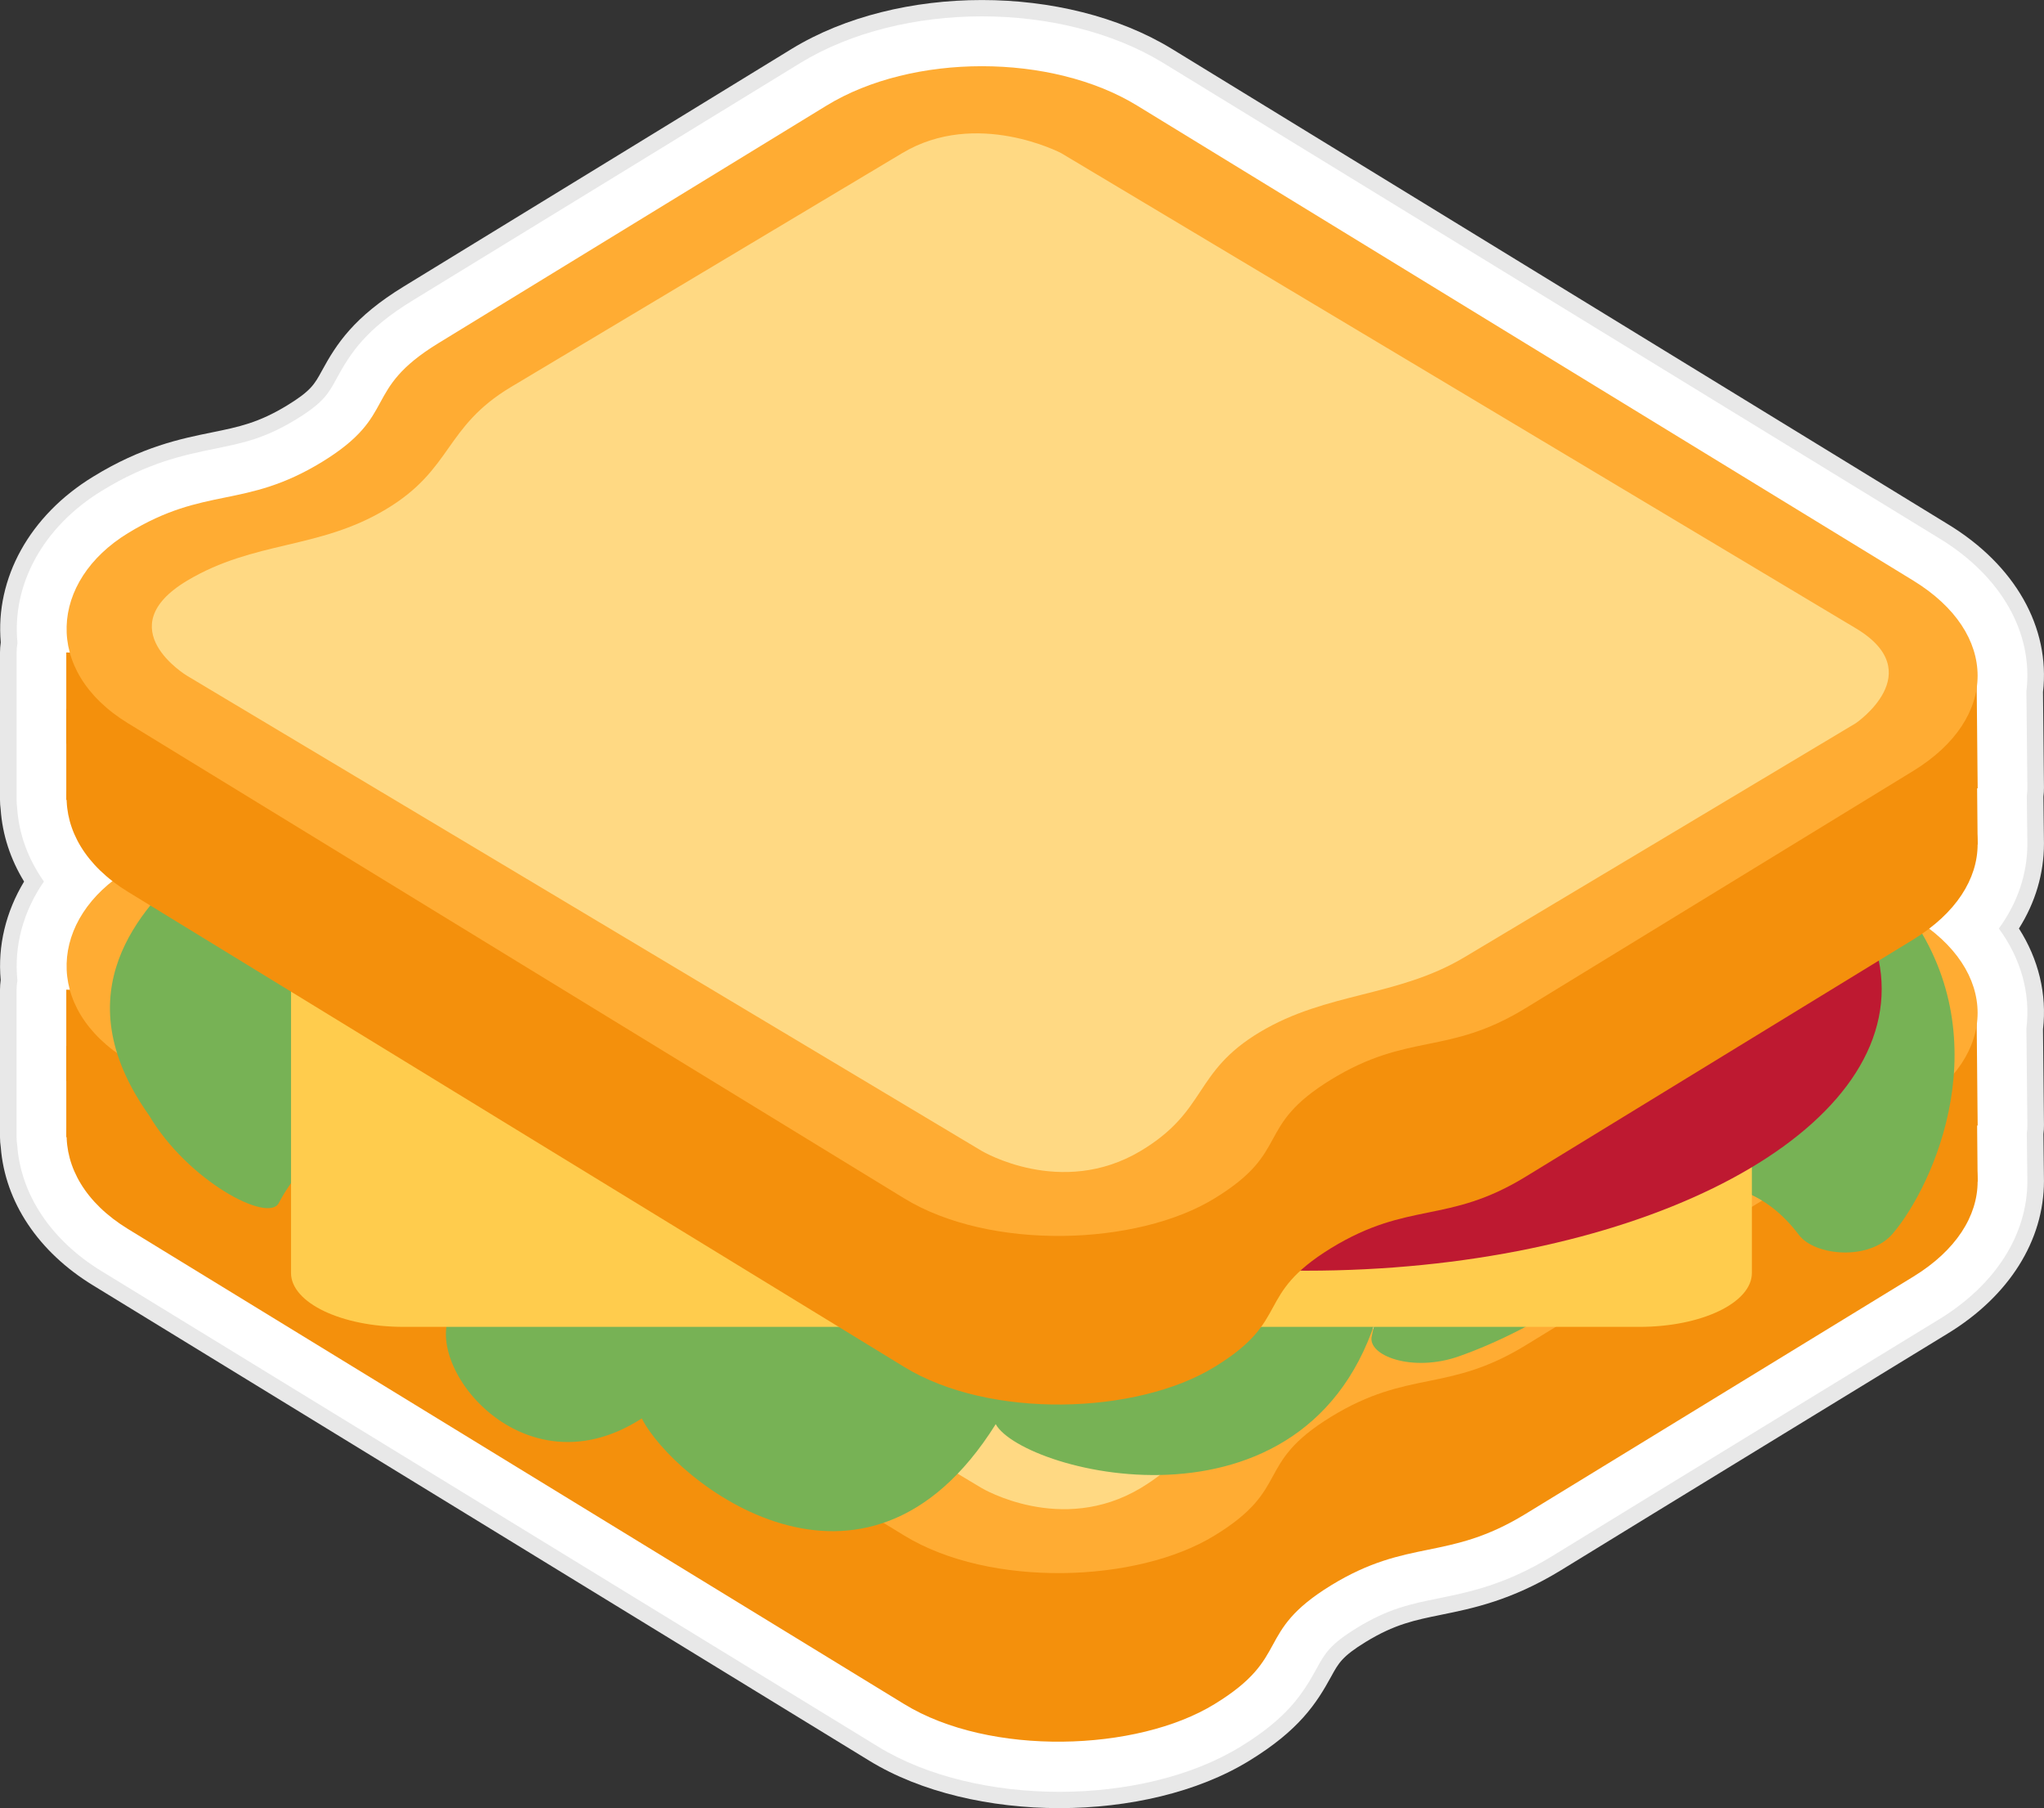 <?xml version="1.0" encoding="utf-8"?>
<!-- Generator: Adobe Illustrator 16.0.0, SVG Export Plug-In . SVG Version: 6.00 Build 0)  -->
<!DOCTYPE svg PUBLIC "-//W3C//DTD SVG 1.1//EN" "http://www.w3.org/Graphics/SVG/1.1/DTD/svg11.dtd">
<svg version="1.1" id="Layer_1" xmlns="http://www.w3.org/2000/svg" xmlns:xlink="http://www.w3.org/1999/xlink" x="0px" y="0px"
	 width="61.581px" height="54.466px" viewBox="0 0 61.581 54.466" enable-background="new 0 0 61.581 54.466" xml:space="preserve">
<rect x="0" y="0" width="61.581" height="54.466" fill="#333333" stroke="none"/>
<g>
	<g>
		<g>
			<g>
				<path fill="#E8E8E8" d="M31.918,54.466c-2.085,0-4.171-0.475-5.723-1.425L2.807,38.721c-1.653-1.008-2.657-2.515-2.784-4.164
					C0.008,34.458,0,34.357,0,34.255v-4.44c0-0.101,0.008-0.199,0.021-0.295c-0.094-1.027,0.155-2.054,0.705-2.965
					c-0.412-0.673-0.653-1.409-0.706-2.174C0.007,24.287,0,24.191,0,24.095v-4.439c0-0.104,0.008-0.205,0.023-0.305
					c-0.169-1.927,0.864-3.822,2.786-4.994c1.468-0.902,2.635-1.141,3.573-1.331c0.817-0.167,1.407-0.287,2.274-0.817
					c0.712-0.435,0.822-0.637,1.041-1.039c0.443-0.814,0.966-1.622,2.469-2.541c2.34-1.429,11.688-7.158,11.688-7.158
					c3.213-1.96,8.237-1.959,11.446-0.002L58.685,15.79c2.025,1.229,3.089,3.109,2.866,5.057l0.029,2.878
					c0.001,0.093-0.005,0.186-0.017,0.276l0.017,1.41c0,0.908-0.261,1.776-0.754,2.558c0.591,0.929,0.847,1.973,0.725,3.038
					l0.029,2.878c0.001,0.093-0.005,0.186-0.017,0.276l0.017,1.41c0,1.802-1.052,3.467-2.885,4.59
					c-0.002,0.001-9.358,5.718-11.696,7.157c-1.476,0.896-2.636,1.132-3.567,1.321c-0.821,0.167-1.415,0.288-2.288,0.822
					c-0.707,0.433-0.817,0.636-1.038,1.04c-0.445,0.814-0.97,1.621-2.473,2.54C36.085,53.991,34.002,54.466,31.918,54.466z
					 M4,34.058c0.005,0.052,0.008,0.104,0.01,0.156c0.007,0.357,0.328,0.756,0.882,1.093L28.285,49.63
					c2.012,1.23,5.617,1.009,7.259,0c0.719-0.439,0.83-0.643,1.052-1.047c0.443-0.812,0.966-1.616,2.459-2.533
					c1.476-0.901,2.642-1.139,3.578-1.329c0.788-0.161,1.41-0.288,2.28-0.815c2.33-1.435,11.694-7.157,11.694-7.157
					c0.717-0.438,0.973-0.884,0.973-1.153l-0.02-1.666c-0.001-0.095,0.005-0.189,0.017-0.282l-0.027-2.721
					c-0.001-0.11,0.007-0.24,0.023-0.349c0.065-0.416-0.434-0.838-0.65-1.001c-0.504-0.376-0.801-0.968-0.803-1.597
					s0.293-1.222,0.795-1.601c0.423-0.319,0.665-0.664,0.665-0.944l-0.02-1.666c-0.001-0.095,0.005-0.189,0.017-0.282l-0.027-2.721
					c-0.001-0.11,0.007-0.24,0.023-0.349c0.055-0.351-0.317-0.815-0.971-1.212L33.215,4.88c-1.934-1.18-5.335-1.179-7.272,0.002l0,0
					c0.001,0-9.35,5.729-11.689,7.16c-0.713,0.435-0.822,0.637-1.041,1.039c-0.443,0.814-0.966,1.621-2.469,2.54
					c-1.467,0.896-2.629,1.133-3.562,1.323c-0.82,0.167-1.412,0.288-2.283,0.823c-0.657,0.401-0.986,0.923-0.867,1.367
					c0.104,0.382,0.09,0.78-0.031,1.146v3.616c0.006,0.057,0.009,0.114,0.01,0.173c0.003,0.279,0.217,0.599,0.601,0.897
					c0.485,0.379,0.77,0.962,0.77,1.578s-0.285,1.198-0.771,1.577c-0.223,0.174-0.726,0.634-0.58,1.159
					C4.135,29.667,4.122,30.07,4,30.44V34.058z"/>
			</g>
		</g>
		<g>
			<g>
				<path fill="#FFFFFF" d="M31.918,53.975c-1.99,0-3.98-0.453-5.461-1.36l-23.39-14.32c-1.521-0.927-2.439-2.301-2.548-3.796
					c-0.013-0.079-0.02-0.16-0.02-0.243v-4.44c0-0.096,0.009-0.188,0.026-0.279c-0.109-1.038,0.175-2.081,0.798-2.983
					c-0.479-0.679-0.756-1.437-0.807-2.226C0.506,24.251,0.5,24.174,0.5,24.095v-4.439c0-0.098,0.01-0.193,0.027-0.286
					c-0.178-1.759,0.769-3.504,2.542-4.586c1.395-0.857,2.467-1.075,3.413-1.269c0.835-0.17,1.493-0.304,2.436-0.88
					c0.826-0.505,0.975-0.776,1.22-1.227c0.425-0.782,0.891-1.498,2.29-2.354c2.34-1.429,11.688-7.159,11.688-7.159
					c3.065-1.869,7.861-1.87,10.925-0.001l23.382,14.321c1.865,1.132,2.841,2.845,2.628,4.604l0.029,2.911
					c0.001,0.08-0.005,0.16-0.017,0.239l0.017,1.447c0,0.912-0.298,1.782-0.859,2.554c0.664,0.907,0.959,1.949,0.83,3.009
					l0.029,2.91c0.001,0.081-0.005,0.161-0.017,0.24l0.017,1.447c0,1.618-0.965,3.127-2.646,4.157
					c-0.001,0.001-9.358,5.719-11.697,7.158c-1.398,0.849-2.464,1.065-3.405,1.257c-0.838,0.171-1.5,0.306-2.448,0.886
					c-0.82,0.503-0.97,0.775-1.217,1.227c-0.427,0.781-0.895,1.498-2.294,2.354C35.896,53.521,33.906,53.975,31.918,53.975z
					 M3.5,34.084c0.005,0.046,0.009,0.093,0.01,0.141c0.011,0.539,0.409,1.075,1.121,1.509l23.393,14.322
					c2.159,1.322,6.023,1.08,7.782,0.001c0.832-0.509,0.981-0.781,1.229-1.233c0.426-0.779,0.892-1.494,2.282-2.347
					c1.399-0.855,2.471-1.074,3.416-1.267c0.836-0.17,1.496-0.305,2.439-0.877c2.333-1.437,11.696-7.158,11.696-7.158
					c0.77-0.471,1.212-1.047,1.212-1.58l-0.02-1.672c-0.001-0.082,0.005-0.164,0.018-0.244l-0.028-2.758
					c-0.001-0.083,0.005-0.186,0.018-0.267c0.103-0.659-0.485-1.209-0.846-1.479c-0.378-0.282-0.601-0.726-0.602-1.197
					s0.22-0.917,0.596-1.201c0.558-0.42,0.864-0.897,0.864-1.343l-0.02-1.672c-0.001-0.082,0.005-0.164,0.018-0.244L58.05,20.76
					c-0.001-0.082,0.005-0.185,0.018-0.266c0.127-0.812-0.801-1.471-1.206-1.717L33.477,4.454c-2.112-1.288-5.683-1.288-7.795,0.001
					c0,0-9.35,5.73-11.689,7.16c-0.827,0.505-0.975,0.776-1.22,1.227c-0.425,0.781-0.891,1.498-2.29,2.353
					c-1.392,0.851-2.459,1.068-3.401,1.26c-0.837,0.171-1.498,0.306-2.444,0.888c-0.853,0.521-1.268,1.256-1.088,1.923
					c0.084,0.312,0.064,0.637-0.049,0.931v3.729c0.006,0.05,0.009,0.101,0.01,0.152c0.007,0.558,0.435,1.007,0.793,1.286
					c0.364,0.284,0.577,0.721,0.577,1.184c0,0.462-0.214,0.898-0.578,1.183c-0.639,0.497-0.914,1.112-0.755,1.687
					c0.086,0.313,0.067,0.643-0.047,0.939V34.084z"/>
			</g>
		</g>
	</g>
	<g>
		<g>
			<g>
				<path fill="#F4900C" d="M57.646,32.726L45.95,25.571l-11.692-7.157c-2.583-1.581-6.772-1.581-9.355,0
					c0,0-9.356,5.726-11.694,7.157c-2.339,1.431-1.17,2.146-3.507,3.579c-2.34,1.429-3.508,0.714-5.847,2.145
					c-2.342,1.431-2.584,4.143,0,5.725l11.691,7.157l11.695,7.155c2.582,1.583,7.017,1.436,9.351,0
					c2.342-1.431,1.174-2.143,3.511-3.578c2.338-1.429,3.506-0.715,5.848-2.144c2.341-1.434,11.695-7.155,11.695-7.155
					C60.226,36.873,60.227,34.308,57.646,32.726"/>
			</g>
			<g>
				<path fill="#F4900C" d="M59.552,32.378L1.997,31.505v2.751l57.585,1.341L59.552,32.378z"/>
			</g>
			<g>
				<path fill="#F4900C" d="M59.552,30.686L1.997,29.812v2.751l57.585,1.341L59.552,30.686z"/>
			</g>
		</g>
		<g>
			<path fill="#FFAC33" d="M57.644,27.647L45.95,20.493l-11.692-7.157c-2.583-1.581-6.772-1.581-9.355,0
				c0,0-9.356,5.726-11.694,7.157c-2.337,1.431-1.169,2.146-3.507,3.579c-2.34,1.428-3.508,0.714-5.847,2.145
				c-2.342,1.43-2.584,4.142,0,5.725l11.691,7.157l11.695,7.155c2.584,1.583,7.017,1.436,9.352,0
				c2.341-1.431,1.173-2.143,3.511-3.578c2.338-1.429,3.506-0.715,5.847-2.144c2.341-1.434,11.693-7.155,11.693-7.155
				C60.226,31.794,60.227,29.229,57.644,27.647"/>
		</g>
		<g>
			<path fill="#FFD983" d="M55.911,29.082L43.94,21.923l-11.97-7.155c0,0-2.55-1.339-4.787,0c0,0-9.761,5.835-11.787,7.046
				c-2.024,1.212-1.749,2.478-3.775,3.688c-2.024,1.21-3.957,0.936-5.983,2.145c-2.394,1.434,0,2.867,0,2.867l11.97,7.155
				l11.97,7.157c0,0,2.394,1.429,4.787,0c2.027-1.214,1.567-2.366,3.592-3.58c2.026-1.212,4.143-1.048,6.168-2.258
				c2.026-1.207,11.787-7.047,11.787-7.047S58.147,30.418,55.911,29.082"/>
		</g>
		<g>
			<g>
				<path fill="#77B255" d="M13.836,39.235c-1.565,1.331,1.688,5.955,5.5,3.492c0.949,1.877,6.696,6.506,10.663,0.173
					c0.82,1.486,9.771,3.805,11.638-3.799c0.301-1.018-10.204-3.19-15.845-3.157C22.679,35.962,16.79,36.724,13.836,39.235"/>
			</g>
			<g>
				<path fill="#77B255" d="M5.658,26.086c-1.327,1.248-3.834,3.759-1.165,7.515c1.165,1.969,3.582,3.248,3.904,2.641
					c0.753-1.432,2.258-2.685,4.518-2.551c-0.029-0.51-1.099,4.626,2.67,5.994c1.848,0.67,3.834-0.403,6.094-2.772
					c3.617-3.797,12.834-2.025,15.421-1.031c2.619,1.009,4.914,1.667,4.229,4.36c-0.15,0.593,1.223,1.107,2.62,0.616
					c2.35-0.824,5.747-2.867,6.349-5.108c1.677-0.293,2.935,0.173,3.901,1.452c0.48,0.632,2.123,0.784,2.825-0.042
					c1.241-1.458,3.274-5.934,0.395-9.774c-3.287-4.384-8.286-6.71-19.513-7.649C26.677,18.798,12.231,19.916,5.658,26.086"/>
			</g>
		</g>
		<g>
			<path fill="#FFCC4D" d="M52.78,38.346c0,0.896-1.515,1.623-3.385,1.623H12.154c-1.869,0-3.386-0.728-3.386-1.623v-17.86
				c0-0.897,1.517-0.829,3.386-0.829h37.241c1.87,0,3.385-0.068,3.385,0.829V38.346L52.78,38.346z"/>
		</g>
		<g>
			<path fill="#BE1931" d="M56.691,29.791c0,4.686-7.763,8.486-17.337,8.486c-9.578,0-17.34-3.801-17.34-8.486
				c0-4.688,7.762-8.485,17.34-8.485C48.929,21.306,56.691,25.104,56.691,29.791"/>
		</g>
		<g>
			<g>
				<path fill="#F4900C" d="M57.646,22.568L45.95,15.415L34.258,8.258c-2.583-1.581-6.772-1.581-9.355,0
					c0,0-9.356,5.725-11.694,7.157c-2.339,1.431-1.17,2.146-3.507,3.578c-2.34,1.429-3.508,0.715-5.847,2.146
					c-2.342,1.43-2.584,4.142,0,5.725l11.691,7.157l11.695,7.155c2.582,1.583,7.017,1.436,9.351,0
					c2.342-1.431,1.174-2.144,3.511-3.579c2.338-1.429,3.506-0.714,5.848-2.143c2.341-1.434,11.695-7.155,11.695-7.155
					C60.226,26.716,60.227,24.151,57.646,22.568"/>
			</g>
			<g>
				<path fill="#F4900C" d="M59.552,22.222L1.997,21.348v2.751l57.585,1.341L59.552,22.222z"/>
			</g>
			<g>
				<path fill="#F4900C" d="M59.552,20.528L1.997,19.655v2.75l57.585,1.341L59.552,20.528z"/>
			</g>
		</g>
		<g>
			<path fill="#FFAC33" d="M57.644,17.49L45.95,10.337L34.258,3.18c-2.583-1.581-6.772-1.581-9.355,0c0,0-9.356,5.725-11.694,7.157
				c-2.337,1.43-1.169,2.146-3.507,3.578c-2.34,1.429-3.508,0.715-5.847,2.145c-2.342,1.431-2.584,4.143,0,5.726l11.691,7.157
				l11.695,7.155c2.584,1.582,7.017,1.436,9.352,0c2.341-1.431,1.173-2.144,3.511-3.579c2.338-1.429,3.506-0.714,5.847-2.143
				c2.341-1.434,11.693-7.155,11.693-7.155C60.226,21.638,60.227,19.073,57.644,17.49"/>
		</g>
		<g>
			<path fill="#FFD983" d="M55.911,18.926L43.94,11.767l-11.97-7.155c0,0-2.55-1.339-4.787,0c0,0-9.761,5.835-11.787,7.045
				c-2.024,1.212-1.749,2.479-3.775,3.688c-2.024,1.212-3.957,0.937-5.983,2.146c-2.394,1.434,0,2.867,0,2.867l11.97,7.155
				l11.97,7.157c0,0,2.394,1.429,4.787,0c2.027-1.214,1.567-2.367,3.592-3.58c2.026-1.213,4.143-1.048,6.169-2.259
				c2.025-1.207,11.786-7.047,11.786-7.047S58.147,20.261,55.911,18.926"/>
		</g>
	</g>
</g>
</svg>
